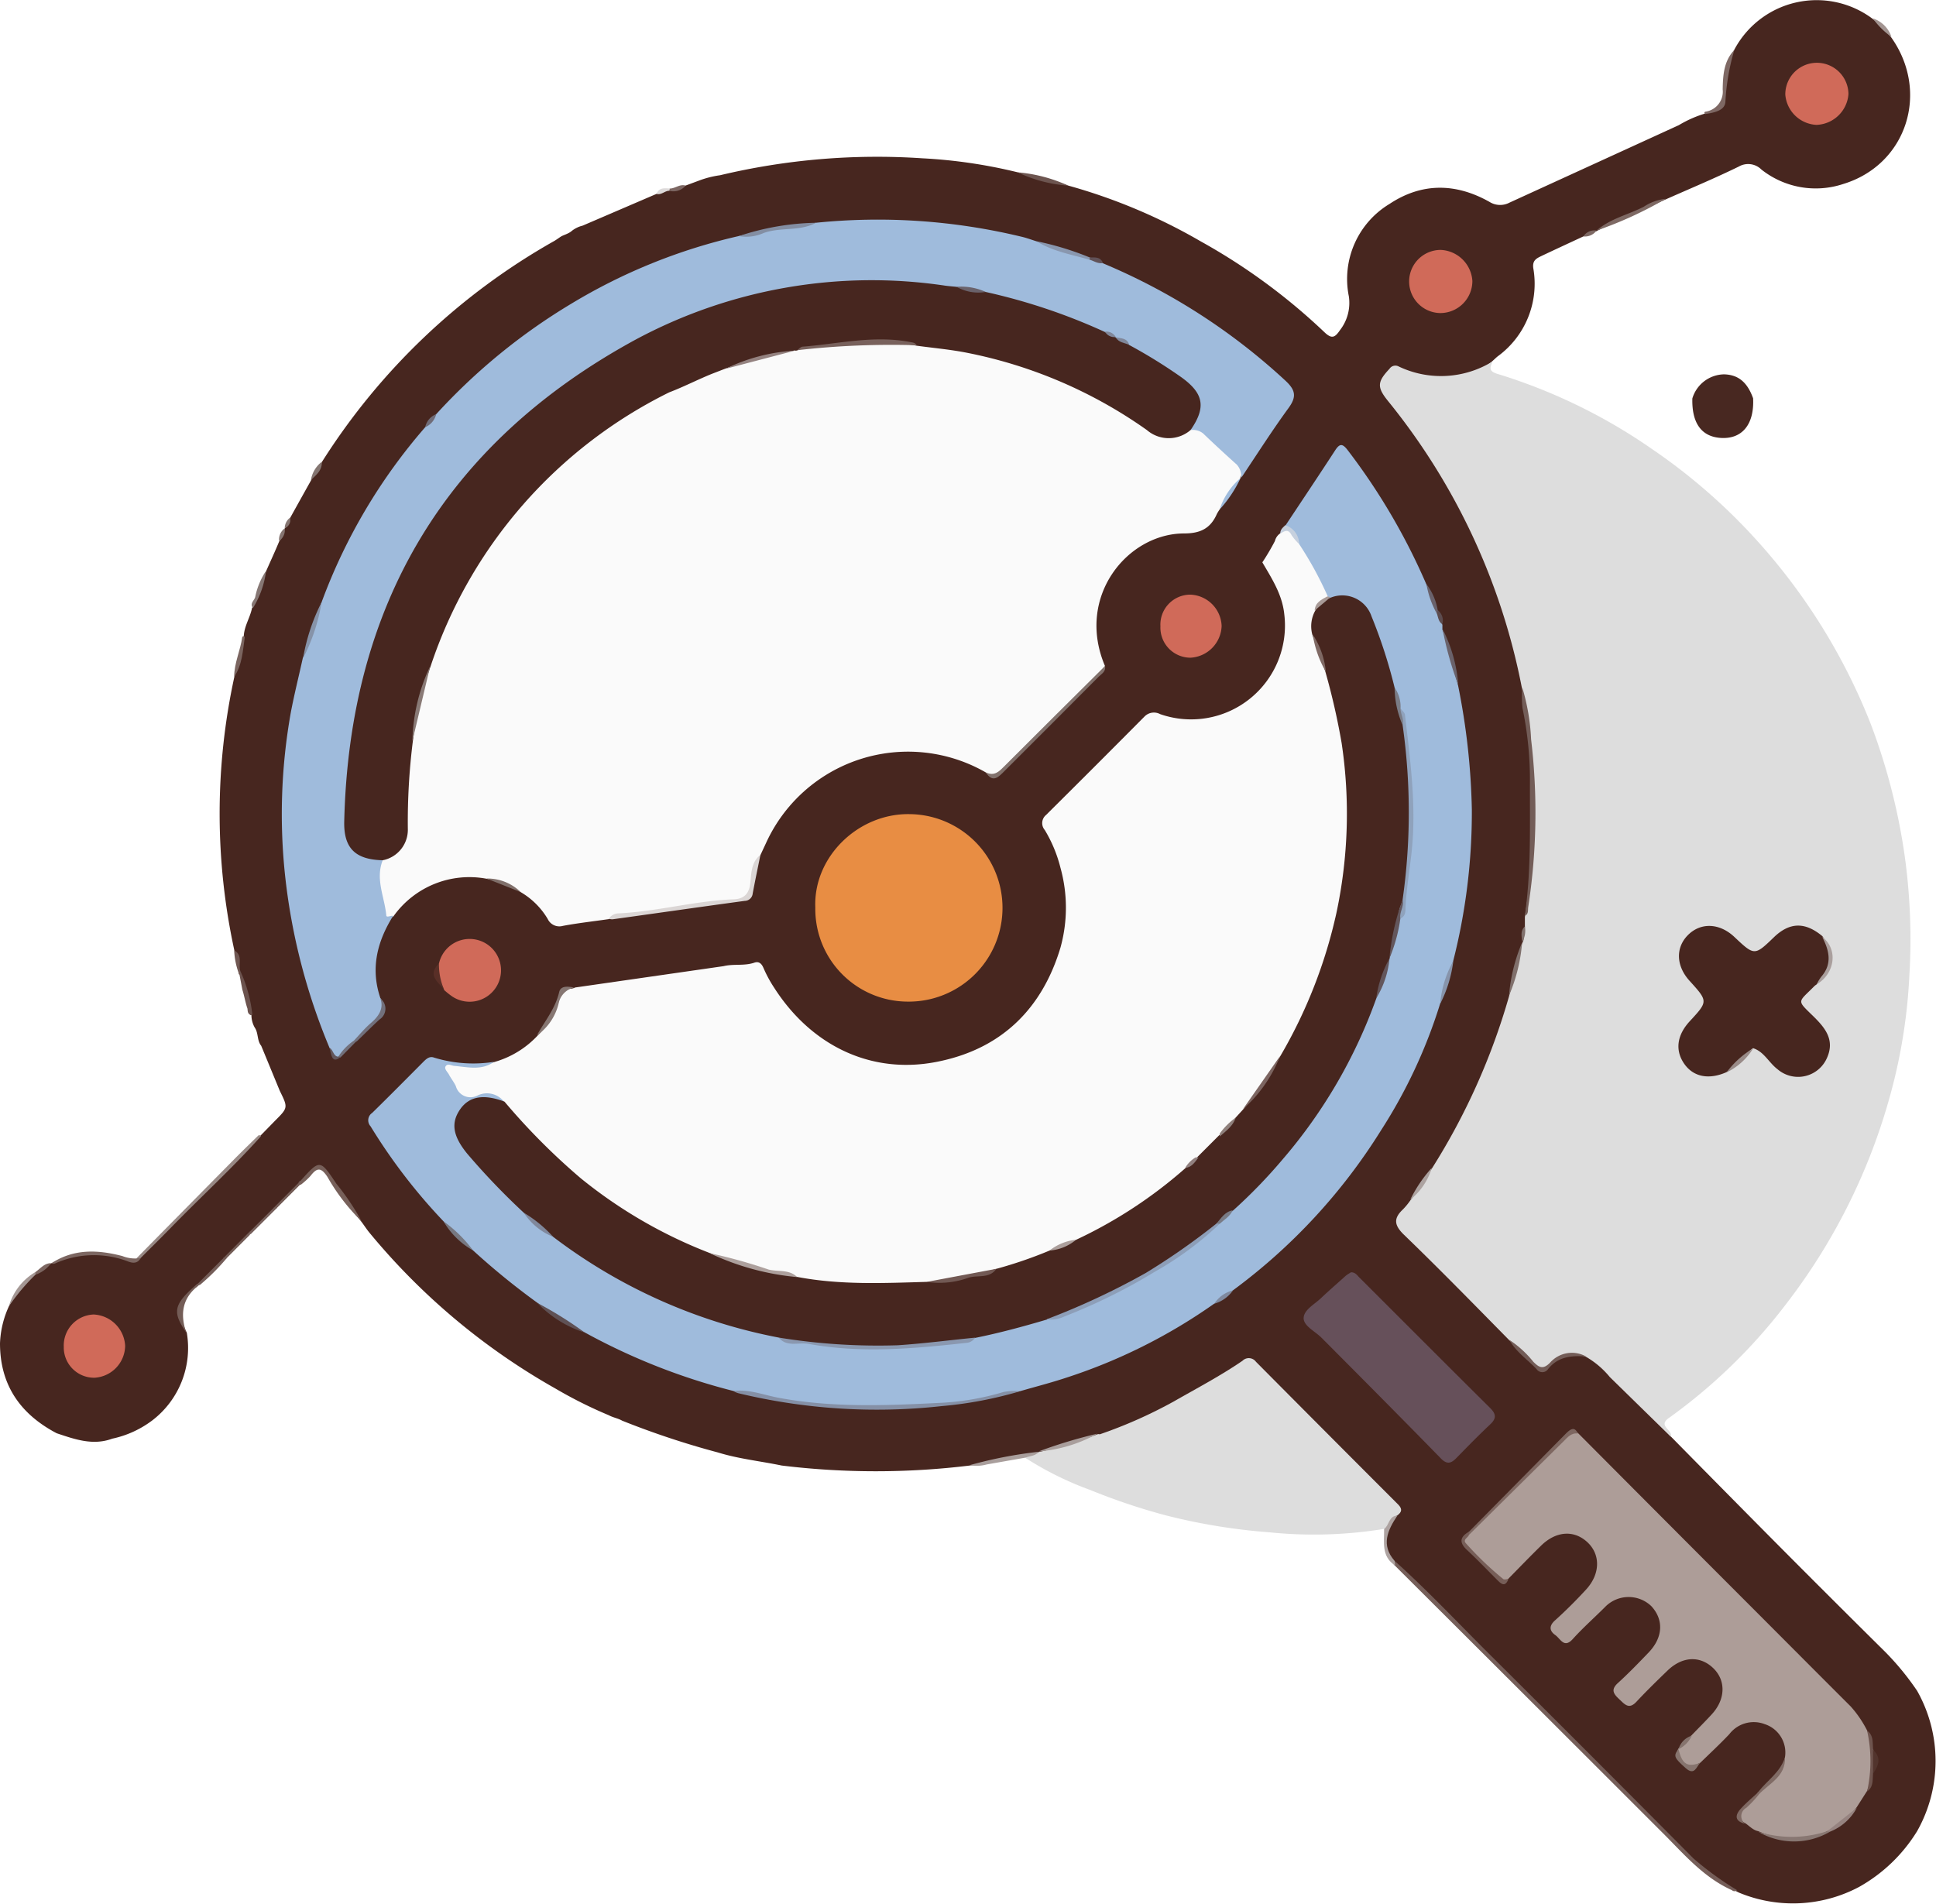 <svg xmlns="http://www.w3.org/2000/svg" viewBox="0 0 218.27 214.66"><defs><style>.cls-1{fill:#47261f;}.cls-2{fill:#ddd;}.cls-3{fill:#482821;}.cls-4{fill:#755e59;}.cls-5{fill:#988985;}.cls-6{fill:#77605a;}.cls-7{fill:#7c6661;}.cls-8{fill:#7e6864;}.cls-9{fill:#7e6964;}.cls-10{fill:#a99e9c;}.cls-11{fill:#745d57;}.cls-12{fill:#ada2a0;}.cls-13{fill:#6d5550;}.cls-14{fill:#6c534e;}.cls-15{fill:#a49794;}.cls-16{fill:#7b6560;}.cls-17{fill:#867774;}.cls-18{fill:#745d58;}.cls-19{fill:#745c56;}.cls-20{fill:#77605b;}.cls-21{fill:#735c56;}.cls-22{fill:#a29491;}.cls-23{fill:#705752;}.cls-24{fill:#847571;}.cls-25{fill:#7c6662;}.cls-26{fill:#dddada;}.cls-27{fill:#857571;}.cls-28{fill:#fafafa;}.cls-29{fill:#9fbbdc;}.cls-30{fill:#ad9d98;}.cls-31{fill:#e88d43;}.cls-32{fill:#66505a;}.cls-33{fill:#d06a59;}.cls-34{fill:#8590a6;}.cls-35{fill:#735d58;}.cls-36{fill:#dbd6d5;}.cls-37{fill:#81716c;}.cls-38{fill:#7e6761;}.cls-39{fill:#735c57;}.cls-40{fill:#838ea3;}.cls-41{fill:#775e58;}.cls-42{fill:#887772;}.cls-43{fill:#867672;}.cls-44{fill:#8693a9;}.cls-45{fill:#5f5155;}.cls-46{fill:#8997af;}.cls-47{fill:#72707c;}.cls-48{fill:#80706c;}.cls-49{fill:#6e544e;}.cls-50{fill:#6a626b;}.cls-51{fill:#806b65;}.cls-52{fill:#8794ab;}.cls-53{fill:#86746e;}.cls-54{fill:#806a64;}.cls-55{fill:#777881;}.cls-56{fill:#968380;}.cls-57{fill:#aca2a0;}.cls-58{fill:#806f6a;}.cls-59{fill:#c6d0de;}.cls-60{fill:#592f27;}.cls-61{fill:#52342d;}.cls-62{fill:#6a626c;}.cls-63{fill:#72707b;}.cls-64{fill:#80899e;}.cls-65{fill:#63565c;}.cls-66{fill:#706c78;}.cls-67{fill:#615258;}.cls-68{fill:#5d4c4f;}.cls-69{fill:#aa9f9d;}.cls-70{fill:#998b88;}.cls-71{fill:#78615c;}.cls-72{fill:#897a76;}.cls-73{fill:#948280;}.cls-74{fill:#ada09d;}.cls-75{fill:#725954;}.cls-76{fill:#7c6561;}.cls-77{fill:#7f6964;}.cls-78{fill:#ac9f9c;}.cls-79{fill:#8e7f7b;}.cls-80{fill:#a89a97;}.cls-81{fill:#91807f;}.cls-82{fill:#8fa2bc;}.cls-83{fill:#8d9eb8;}.cls-84{fill:#8a98b0;}.cls-85{fill:#80889c;}.cls-86{fill:#7a7c86;}.cls-87{fill:#797b85;}.cls-88{fill:#80879a;}</style></defs><g id="Layer_2" data-name="Layer 2"><g id="Layer_1-2" data-name="Layer 1"><g id="GeNZBd.tif"><path class="cls-1" d="M178.51,26.66c-1.57.73-3.13,1.45-4.69,2.19-.58.28-1.08.5-.95,1.4a10.13,10.13,0,0,1-4,9.92c-.19.15-.37.33-.55.49-2.87,2.64-6.2,2.24-9.55,1.39-.93-.23-1.7-.53-2.29.55a1.5,1.5,0,0,0,0,1.79c.54.72,1.08,1.44,1.63,2.14a74,74,0,0,1,13.81,30.31,4.54,4.54,0,0,1,.11,1c-.17,1.82.52,3.53.63,5.32a95.45,95.45,0,0,1-.31,19.49c0,.1,0,.2,0,.3a4.89,4.89,0,0,1-.11,1.26,10.33,10.33,0,0,0-.33,1.83,2.49,2.49,0,0,1-.14.44,34.62,34.62,0,0,0-1.26,5.69,67.61,67.61,0,0,1-6.13,15.19,31.27,31.27,0,0,1-2.62,4.34,30.62,30.62,0,0,0-2.48,3.63c-1.69,2.59-1.67,2.58.51,4.8,3.55,3.62,7.27,7.06,10.67,10.82a9.21,9.21,0,0,0,1.3,1.42c.6.58,1.07,1.41,1.85,1.67s1.37-.77,2.1-1.12a5.5,5.5,0,0,1,3-.31,2.86,2.86,0,0,1,1.42.76c2.77,2.81,5.78,5.39,8.19,8.55q5.55,5.64,11.12,11.26,6.52,6.57,13.11,13.09a30.76,30.76,0,0,1,3.59,4.38,16.09,16.09,0,0,1,0,15.83,18,18,0,0,1-6.55,6.29,15.88,15.88,0,0,1-13.53.64c-3.13-1.54-5.54-4-8-6.4q-14.76-14.82-29.57-29.59A8.18,8.18,0,0,0,157,176.1a4.13,4.13,0,0,1,.19-5.2c.46-.57.2-1-.23-1.42q-7.63-7.6-15.23-15.23c-.74-.75-1.35-.6-2.09-.08a72.41,72.41,0,0,1-7.23,4.21c-2.76,1.16-5.49,2.39-8.28,3.47a3.09,3.09,0,0,1-.43.14c-2.14.63-4.25,1.36-6.39,2a2.42,2.42,0,0,1-.46.13c-2.56,0-5,.85-7.51,1.13a87.51,87.51,0,0,1-21.21,0c-2.4-.5-4.86-.75-7.21-1.48a94.53,94.53,0,0,1-10.78-3.58c-.47-.27-1-.34-1.5-.61h0a49.92,49.92,0,0,1-6-3,74.78,74.78,0,0,1-21-17.6c-.31-.38-.58-.8-.87-1.19-1.39-1.68-2.58-3.51-3.82-5.29-.74-1.08-1.25-1.09-2-.15-.28.35-.63.64-.94,1-1,1-2,2-3,3L28.27,139l-3,3c-1,1-2,2-3,3a.38.38,0,0,1-.11.11c-2.07,1.35-2.11,3.14-1.1,5.16a10.28,10.28,0,0,1-3.89,9.89,11.44,11.44,0,0,1-4.51,2.06c-2.19.81-4.23.07-6.27-.61C2.28,159.45,0,156.16,0,151.47a10.94,10.94,0,0,1,1-4.17,11.77,11.77,0,0,1,2.89-3.68c.61-.41,1.28-.71,1.86-1.15h0a10.71,10.71,0,0,1,8.27-.55c.5.17,1.05.39,1.55,0,4.51-4.68,9.17-9.21,13.75-13.82L31,126.38c1.48-1.48,1.48-1.48.54-3.39l-2.09-5.07c-.49-.6-.3-1.45-.74-2.07a2.87,2.87,0,0,1-.36-1.52c-.71-1.52-.62-3.28-1.41-4.78a5.34,5.34,0,0,0-.52-2.39,72.56,72.56,0,0,1,0-30.84,30.83,30.83,0,0,0,1.06-4.44c0-1.2.7-2.18.93-3.3.61-1.38,1.1-2.81,1.61-4.22.49-1.11,1-2.21,1.46-3.32.35-.43.36-1,.64-1.47h0c.33-.33.38-.8.6-1.19q1.17-2.11,2.35-4.22c.35-.73.91-1.33,1.23-2.08A73.93,73.93,0,0,1,62.51,27.16c.25-.15.49-.33.74-.49s.85-.31,1.2-.62h0a3.1,3.1,0,0,1,1.22-.6L74,21.87a2.38,2.38,0,0,1,1.43-.47,4.26,4.26,0,0,0,1.85-.47l1.51-.56a10.89,10.89,0,0,1,2.39-.61A76.3,76.3,0,0,1,104,17.85a57.4,57.4,0,0,1,10.74,1.58c1.87.62,3.84.88,5.71,1.5a63.66,63.66,0,0,1,14.93,6.29,68.35,68.35,0,0,1,13.92,10.22c.83.8,1.19.65,1.77-.21a5,5,0,0,0,1-3.83A9.88,9.88,0,0,1,156.65,23c3.66-2.43,7.5-2.37,11.29-.23a2.25,2.25,0,0,0,2.24.08l19.1-8.74a13,13,0,0,1,3.1-1.35c1.32-.32,2.15-.94,2-2.51a9,9,0,0,1,1.11-4.57,10.51,10.51,0,0,1,15.62-3.57,13.83,13.83,0,0,1,2.1,2.09c4.39,6.16,1.77,14.37-5.41,16.55a9.86,9.86,0,0,1-9.21-1.63,2.11,2.11,0,0,0-2.55-.34c-2.72,1.33-5.51,2.49-8.28,3.72-2.61,1.18-5.25,2.28-7.8,3.58h0A13,13,0,0,0,178.51,26.66Z"/><path class="cls-2" d="M188.37,162l-6.87-6.72a9.84,9.84,0,0,0-2.69-2.29,3.87,3.87,0,0,0-4.2,1.06c-.61.68-1.05.48-1.59-.09-.92-1-1.89-1.9-2.86-2.84-3.94-4-7.84-8-11.86-11.88-1.13-1.09-1.21-1.86-.12-2.88a7.76,7.76,0,0,0,.82-1,25.54,25.54,0,0,0,2.42-3.58,74.58,74.58,0,0,0,8.71-19.43c.51-2,.94-4,1.48-6h0c.4-.54-.08-1.24.31-1.79l0-1.15a78.13,78.13,0,0,0-.33-25.8,73.41,73.41,0,0,0-15.09-32.38c-1.28-1.58-1.23-2.17.16-3.65a.79.79,0,0,1,1.05-.25,11.07,11.07,0,0,0,10.56-.57c-.26.65-.49,1.09.56,1.4a62.48,62.48,0,0,1,17.36,8.43A65.93,65.93,0,0,1,198.13,61a67.82,67.82,0,0,1,12.79,20.65,69.62,69.62,0,0,1,3.85,15.07,68.28,68.28,0,0,1,.5,13.24,62,62,0,0,1-2.39,14.34A67.91,67.91,0,0,1,201.4,147a62,62,0,0,1-13.18,12.84C186.79,160.8,188.65,161.23,188.37,162Z"/><path class="cls-2" d="M132.38,158c2.59-1.48,5.23-2.87,7.7-4.56a1,1,0,0,1,1.52.11q8,8.06,16,16.06c.55.55.44.9-.1,1.29-.75.26-.62,1.37-1.49,1.5a49.15,49.15,0,0,1-12.88.38,68,68,0,0,1-11.69-1.91A71,71,0,0,1,122.9,168a36.65,36.65,0,0,1-7.29-3.61c.34-.59,1.06-.29,1.49-.66h0a42.9,42.9,0,0,0,6.62-2,.41.41,0,0,1,.27,0A52.26,52.26,0,0,0,132.38,158Z"/><path class="cls-3" d="M197.65,44.91c.15,3-1.29,4.68-3.77,4.46-2.09-.19-3.15-1.71-3.08-4.44a3.8,3.8,0,0,1,3.59-2.72C196,42.26,197,43.11,197.65,44.91Z"/><path class="cls-4" d="M157.23,176c3.64,3.26,7,6.84,10.44,10.27q11.67,11.61,23.26,23.29a36.15,36.15,0,0,0,4.91,3.57.42.42,0,0,1-.58,0c-3.28-1.47-5.52-4.2-8-6.65q-15-15-30-29.95C157.06,176.39,157.07,176.21,157.23,176Z"/><path class="cls-5" d="M29.42,128.12c-3.24,3.62-6.82,6.88-10.2,10.36-1.1,1.13-2.23,2.24-3.35,3.36-.14.22-.31.2-.5.06q5.53-5.61,11.06-11.21c.87-.88,1.76-1.74,2.65-2.61A.2.2,0,0,1,29.42,128.12Z"/><path class="cls-6" d="M33.87,133.16c2.19-2.44,2.21-2.46,4.05.31a27.57,27.57,0,0,1,2.85,4.24,22.39,22.39,0,0,1-3.85-5c-.72-1.1-1.18-1.07-1.91-.12a8,8,0,0,1-1.1,1A.21.21,0,0,1,33.87,133.16Z"/><path class="cls-7" d="M15.37,141.9l.5-.06c-.32.59-.79.63-1.38.42a10.77,10.77,0,0,0-8.32.22c-.12.05-.29,0-.43,0,2.54-1.69,5.27-1.58,8.06-.85A3.83,3.83,0,0,0,15.37,141.9Z"/><path class="cls-8" d="M195.53,5.64a25.27,25.27,0,0,0-1,5.76c0,1.08-1.28,1.3-2.27,1.46-.1-.07-.13-.13-.09-.19a.14.14,0,0,1,.12-.08,2.28,2.28,0,0,0,1.93-2.51C194.25,8.54,194.33,6.89,195.53,5.64Z"/><path class="cls-9" d="M180,26c1.54-1.36,3.56-1.78,5.33-2.69a5.42,5.42,0,0,1,2.47-.89A44,44,0,0,1,180,26Z"/><path class="cls-10" d="M117.1,163.7c-.37.49-1,.46-1.49.66l-4.37.77a4.29,4.29,0,0,1-1.92.08A49.27,49.27,0,0,1,117.1,163.7Z"/><path class="cls-11" d="M21,150.26c-1.6-2.35-1.44-3.14,1.14-5.41a.23.23,0,0,1,.38,0C20.57,146.26,20.27,148.11,21,150.26Z"/><path class="cls-12" d="M157.23,176l.07.52c-1.59-1-1.23-2.63-1.25-4.12.59-.4.51-1.48,1.49-1.5C156.44,172.55,155.67,174.21,157.23,176Z"/><path class="cls-13" d="M120.44,20.93a15.74,15.74,0,0,1-5.71-1.5A17.17,17.17,0,0,1,120.44,20.93Z"/><path class="cls-14" d="M27.08,109.46a16,16,0,0,1,1.37,4.94.19.19,0,0,1-.29,0c-.25-.16-.23-.42-.26-.67-.24-.69-.35-1.42-.57-2.11L27,109.91A.27.27,0,0,1,27.08,109.46Z"/><path class="cls-15" d="M4,143.73a22.92,22.92,0,0,0-3,3.57,6.56,6.56,0,0,1,3-3.87c.08.06.11.12.09.19S4,143.73,4,143.73Z"/><path class="cls-16" d="M27.6,71.83c-.23,1.54-.28,3.13-1.2,4.49,0-1.55.71-3,.91-4.48C27.4,71.7,27.49,71.7,27.6,71.83Z"/><path class="cls-17" d="M30,64.36a10.37,10.37,0,0,1-1.48,4.2c-.4-.51.14-.83.25-1.23A8.25,8.25,0,0,1,30,64.36Z"/><path class="cls-18" d="M22.55,144.88l-.38,0,3-3a.22.22,0,0,1,.38,0A24.21,24.21,0,0,1,22.55,144.88Z"/><path class="cls-19" d="M33.87,133.16l0,.38-2.66,2.67c-.14.14-.26.13-.38,0Z"/><path class="cls-20" d="M30.87,136.18l.38,0-3,3c-.16-.12-.18-.24,0-.39Z"/><path class="cls-21" d="M28.18,138.84l0,.39-2.66,2.67-.38,0Z"/><path class="cls-22" d="M213.25,4.16a8.68,8.68,0,0,1-2.1-2.09A3.31,3.31,0,0,1,213.25,4.16Z"/><path class="cls-23" d="M27.08,109.46l-.1.45a8.66,8.66,0,0,1-.58-2.75C27.4,107.7,26.86,108.69,27.08,109.46Z"/><path class="cls-24" d="M36.28,52.07c.06,1-.66,1.48-1.23,2.08A3.26,3.26,0,0,1,36.28,52.07Z"/><path class="cls-7" d="M4,143.73l0-.3c.55-.39,1-1,1.76-1A3.52,3.52,0,0,1,4,143.73Z"/><path class="cls-25" d="M77.3,20.93a1.78,1.78,0,0,1-1.84.58c-.09-.11-.06-.2.07-.25C76.14,21.25,76.65,20.72,77.3,20.93Z"/><path class="cls-26" d="M75.53,21.26a1.82,1.82,0,0,0-.07.25c-.51,0-.89.5-1.44.36C74.3,21.12,74.92,21.22,75.53,21.26Z"/><path class="cls-27" d="M32.1,59.57A1.48,1.48,0,0,1,31.46,61,1.61,1.61,0,0,1,32.1,59.57Z"/><path class="cls-9" d="M178.51,26.66A1.48,1.48,0,0,1,180,26,1.63,1.63,0,0,1,178.51,26.66Z"/><path class="cls-27" d="M32.7,58.37a1,1,0,0,1-.6,1.19A1.52,1.52,0,0,1,32.7,58.37Z"/><path class="cls-28" d="M137.51,57.44a5.19,5.19,0,0,0-.31.5c-.71,1.62-1.83,2.21-3.7,2.21-6.37,0-12.25,7.12-8.92,14.95a14.4,14.4,0,0,1-2.31,2.5c-3,3.06-6.11,6.1-9.14,9.16-.62.63-1.18,1.09-2,.33a17.59,17.59,0,0,0-24.78,8l-.63,1.35a8,8,0,0,0-.94,3.4c-.19,1.36-1,1.71-2.1,1.8a101.88,101.88,0,0,0-10.29,1.45c-1.24.24-2.57,0-3.77.55-1.72.25-3.45.44-5.16.76a1.45,1.45,0,0,1-1.71-.78,8.57,8.57,0,0,0-3-3,12,12,0,0,0-3.86-1.53,10.5,10.5,0,0,0-10.53,4.23c-.37.2-.9.61-1.07-.06-.52-2.1-1.5-4.21-.25-6.39,2-1,2.6-2.68,2.44-4.81a40.85,40.85,0,0,1,.7-8.4c.64-2.8,1.29-5.59,2-8.36A52.62,52.62,0,0,1,58,57.49,56.18,56.18,0,0,1,74.46,44.28a3.14,3.14,0,0,1,1-.34,22.57,22.57,0,0,0,4.72-2,4.29,4.29,0,0,1,1.68-.73l7.8-2a2.28,2.28,0,0,1,.51-.09A79.12,79.12,0,0,1,103,38.48a52.75,52.75,0,0,1,24.71,8.41c.5.32,1,.63,1.49,1a3.89,3.89,0,0,0,4.83.36,2.18,2.18,0,0,1,2,.54,34,34,0,0,1,3.37,3.09,1.65,1.65,0,0,1,.44,2l0,.06A32.29,32.29,0,0,0,137.51,57.44Z"/><path class="cls-28" d="M143.74,61a1.46,1.46,0,0,1,.61-.87c.45-.68.92-.88,1.49-.11.3.4.6.79.91,1.18,1.24,1.93,2.63,3.77,3.11,6.08-.41.62-1.2,1-1.3,1.82a7.33,7.33,0,0,0-.17,2.38,15.78,15.78,0,0,0,1.4,4.33,51.41,51.41,0,0,1,2.29,20.32A54.05,54.05,0,0,1,147,115.06a39.18,39.18,0,0,1-2.18,3.9c-1.43,2.07-2.86,4.13-4.33,6.17a8.08,8.08,0,0,1-.93,1.1,19.45,19.45,0,0,0-1.86,1.77c-.9.88-1.79,1.78-2.67,2.67a7.06,7.06,0,0,0-1.19,1.37,45.1,45.1,0,0,1-12.44,8.05,13,13,0,0,0-3,1.26,34.16,34.16,0,0,1-6.15,2.13c-2.62.55-5.27.9-7.88,1.45-4.74,0-9.5.63-14.19-.55-3.34-.85-6.68-1.71-10-2.72a48.48,48.48,0,0,1-15-8.6,68.23,68.23,0,0,1-8.59-8.66,2.42,2.42,0,0,0-2.49-.52,2.28,2.28,0,0,1-3-1.35c-.09-.17-.22-.33-.31-.51-.31-.59-1.08-1.17-.67-1.84s1.26-.22,1.9-.1a8.21,8.21,0,0,0,3.78-.35,10.65,10.65,0,0,0,4.85-3,9,9,0,0,0,2.5-4.38c.23-1.12,1.13-.68,1.68-1l16.75-2.41c1.15-.28,2.35,0,3.49-.4.52-.17.81.15,1,.59a14.25,14.25,0,0,0,1.19,2.21c4.29,6.72,11.27,10,18.88,8.28,6.93-1.52,11.39-6,13.42-12.77a16.82,16.82,0,0,0,0-9,15.48,15.48,0,0,0-1.77-4.26,1.19,1.19,0,0,1,.15-1.7q5.56-5.52,11.09-11.09a1.48,1.48,0,0,1,1.76-.28,10.58,10.58,0,0,0,14-11.29c-.23-2.19-1.4-4-2.47-5.82A26.25,26.25,0,0,0,143.74,61Z"/><path class="cls-29" d="M55.7,119.73c-1.4,1-2.93.6-4.43.46-.33,0-.74-.31-1,0s.2.68.36,1,.55.83.76,1.27a1.71,1.71,0,0,0,2.46,1.06,2.43,2.43,0,0,1,3,.74c-.49.35-1,0-1.43-.06a3.13,3.13,0,0,0-3.29,1.27,2.79,2.79,0,0,0,.08,3.36A43.93,43.93,0,0,0,57.85,135a11.42,11.42,0,0,1,1.45,1.5,8.45,8.45,0,0,0,3.31,2.76,84.41,84.41,0,0,0,10.74,6.42,63.18,63.18,0,0,0,12.09,4.2,12.84,12.84,0,0,1,2.71.82,40.05,40.05,0,0,0,6.14.9c2.88.12,5.77.08,8.65,0a35.4,35.4,0,0,0,6.71-1c2.69-.85,5.45-1.41,8.15-2.22,2.53-.06,4.63-1.41,6.81-2.4A62.39,62.39,0,0,0,136,139a12.72,12.72,0,0,0,1.2-1.12,13.37,13.37,0,0,0,1.6-1.68,60.21,60.21,0,0,0,15.28-21.8c.26-.65.6-1.26.85-1.91a17.57,17.57,0,0,0,1.42-4.29,3,3,0,0,1,.12-.43c.49-1.48.7-3,1.25-4.5a23.33,23.33,0,0,0,.85-4.5,61.65,61.65,0,0,0,0-14.11,25,25,0,0,0-.86-4.5,21.79,21.79,0,0,0-.72-2.51c-.89-2.33-1.39-4.78-2.33-7.09-1.06-2.59-1.82-3.1-4.62-3a.45.45,0,0,1-.33-.28,40.56,40.56,0,0,0-3.22-5.9,5.25,5.25,0,0,0-1.56-2.13c1.86-2.81,3.74-5.61,5.58-8.44.53-.83.85-.83,1.47,0a71.37,71.37,0,0,1,8.85,15.12c.46,1,.8,2.12,1.25,3.17.35.38.33.91.54,1.35l0,.55c.78,2,1.19,4.2,1.77,6.3a78,78,0,0,1,1.55,14,68,68,0,0,1-2.11,17.09c-.57,1.59-1,3.22-1.48,4.83a58.06,58.06,0,0,1-6.66,14.25A65.2,65.2,0,0,1,139,145.5c-.73.46-1.37,1.05-2.11,1.5a62.07,62.07,0,0,1-16.72,8.36c-1.69.56-3.42,1-5.14,1.5-3,.61-6,1.24-9,1.55a82.06,82.06,0,0,1-10.87.19,91.43,91.43,0,0,1-12.45-1.75,71,71,0,0,1-16.75-6.59,35.86,35.86,0,0,1-5.36-3.35A82,82,0,0,1,53.34,141,30.24,30.24,0,0,1,50,137.71,63.65,63.65,0,0,1,41.78,127a1,1,0,0,1,.18-1.51c1.95-1.91,3.87-3.85,5.8-5.79.33-.33.69-.63,1.17-.45A15.06,15.06,0,0,0,55.7,119.73Z"/><path class="cls-29" d="M43.15,97c-.85,2.12.2,4.13.4,6.19,0,.35.52,0,.77.09-1.8,2.88-2.57,5.92-1.44,9.25a1.65,1.65,0,0,1-.44,2.41c-.87.73-1.62,1.59-2.43,2.39-.63.64-1.25,1.3-1.94,1.89-.69,0-.62-.64-.89-1a69.53,69.53,0,0,1-5-19.14,65.2,65.2,0,0,1,.61-18.76c.38-2,.9-4.08,1.35-6.12C35,72.16,35.49,70,36.26,67.9A63.36,63.36,0,0,1,47.94,48.17c.39-.51.86-1,1.24-1.47A67.83,67.83,0,0,1,64.47,34.21a63.85,63.85,0,0,1,18.81-7.59c2.87-.65,5.78-1,8.69-1.5a69.1,69.1,0,0,1,23.15,1.56c.58.13,1.14.34,1.71.52,2,.79,4,1.27,6,2,.5.16,1.08.08,1.5.48a69.92,69.92,0,0,1,20.6,13.25c1.15,1.07,1.26,1.81.35,3.07-1.87,2.56-3.57,5.24-5.34,7.88a2,2,0,0,0-.5-1.49c-1.28-1.15-2.55-2.32-3.79-3.51a1.82,1.82,0,0,0-1.37-.39c-.28-.44.1-.73.25-1.07a3.05,3.05,0,0,0-1.13-4.27c-2-1.44-4.09-2.63-6.11-4a3.19,3.19,0,0,0-1.31-.83,2,2,0,0,1-.36-.18,4.34,4.34,0,0,0-1.36-.44A80.75,80.75,0,0,0,111,33.24a8.35,8.35,0,0,0-3.17-.49,70.18,70.18,0,0,0-8.94-.63A58.06,58.06,0,0,0,60.1,46.56,58.66,58.66,0,0,0,39.79,84c-.34,2.41-.4,4.86-.67,7.29a6.92,6.92,0,0,0,.24,2.67,3.19,3.19,0,0,0,2.87,2.64A1.17,1.17,0,0,1,43.15,97Z"/><path class="cls-30" d="M201.24,198.15a3.36,3.36,0,0,0-2.28-3.74,3.47,3.47,0,0,0-4,1.14c-1.05,1.11-2.17,2.15-3.27,3.22-.5.12-.84,1-1.47.41s-1.54-.87-1-2h0a13.46,13.46,0,0,1,1.5-1.52c.76-.79,1.54-1.56,2.28-2.37,1.55-1.69,1.6-3.81.15-5.2s-3.44-1.38-5.17.3c-1.18,1.14-2.36,2.29-3.48,3.49-.85.92-1.33.29-1.94-.28s-1-1.05-.17-1.81c1.21-1.1,2.36-2.29,3.5-3.48,1.62-1.7,1.69-3.69.28-5.21a3.7,3.7,0,0,0-5.11,0c-1.23,1.24-2.55,2.4-3.72,3.69-1,1.13-1.39,0-2-.43s-.77-1,0-1.67c1.22-1.1,2.39-2.27,3.5-3.48,1.6-1.76,1.61-3.95.11-5.33s-3.51-1.25-5.19.39c-1.25,1.22-2.46,2.48-3.68,3.72-.51.49-.89.15-1.26-.21-1.12-1.1-2.2-2.25-3.35-3.33-.63-.59-.58-1.06.05-1.56,3.59-3.58,7.17-7.18,10.77-10.75.42-.42.79-1.14,1.6-.57q9.15,9.2,18.32,18.38c4.15,4.15,8.28,8.31,12.44,12.46a12.57,12.57,0,0,1,1.84,2.69,8.83,8.83,0,0,1,0,6.86l-1.16,1.82a10.49,10.49,0,0,1-3.6,2.84,9.75,9.75,0,0,1-7.5-.14c-.61-.12-1-.6-1.48-.91-.93-.55-.9-1.14-.13-1.83.55-.48,1-1,1.56-1.54.73-.71,1.43-1.46,2.17-2.17A3.63,3.63,0,0,0,201.24,198.15Z"/><path class="cls-31" d="M91.92,102.33c-.23-5.75,4.89-10.65,10.66-10.53a10.57,10.57,0,0,1-.25,21.14A10.45,10.45,0,0,1,91.92,102.33Z"/><path class="cls-32" d="M152.32,143.46c.49,0,.69.34.93.58,4.91,4.9,9.8,9.81,14.72,14.69.67.66.8,1.16.06,1.86-1.31,1.23-2.56,2.51-3.82,3.8-.62.64-1.09.78-1.82,0-4.44-4.55-8.93-9.06-13.41-13.56-.74-.74-2.08-1.35-2-2.27s1.28-1.52,2-2.23c.91-.86,1.85-1.67,2.77-2.5A6.16,6.16,0,0,1,152.32,143.46Z"/><path class="cls-33" d="M204.79,14.08a3.71,3.71,0,0,1-3.51-3.41,3.56,3.56,0,0,1,7.12-.06A3.75,3.75,0,0,1,204.79,14.08Z"/><path class="cls-33" d="M166,31.68a3.62,3.62,0,0,1-3.57,3.62,3.56,3.56,0,0,1,0-7.12A3.74,3.74,0,0,1,166,31.68Z"/><path class="cls-33" d="M130.83,70.62a3.38,3.38,0,0,1,3.37-3.57,3.67,3.67,0,0,1,3.53,3.53,3.71,3.71,0,0,1-3.5,3.58A3.39,3.39,0,0,1,130.83,70.62Z"/><path class="cls-33" d="M10.65,155.35a3.42,3.42,0,0,1-3.46-3.5,3.5,3.5,0,0,1,3.36-3.63,3.73,3.73,0,0,1,3.56,3.54A3.66,3.66,0,0,1,10.65,155.35Z"/><path class="cls-33" d="M49.49,108.65A3.54,3.54,0,1,1,51,112.37a9.14,9.14,0,0,1-.93-.74C49.71,110.68,48.71,109.85,49.49,108.65Z"/><path class="cls-34" d="M82.68,156.85c1.73-.23,3.34.42,5,.74,6,1.14,12.1.91,18.14.6a29.83,29.83,0,0,0,7.31-1.23,7.18,7.18,0,0,1,1.92-.1,44.73,44.73,0,0,1-8.89,1.69,66.59,66.59,0,0,1-22.94-1.46A2.48,2.48,0,0,1,82.68,156.85Z"/><path class="cls-35" d="M171.62,77.51a23.8,23.8,0,0,1,1,5.85,70,70,0,0,1-.32,18.9c-.06.37.06.82-.39,1,.73-5,.56-10.1.58-15.16a39.52,39.52,0,0,0-.84-8.26A12.56,12.56,0,0,1,171.62,77.51Z"/><path class="cls-36" d="M68.63,103.6a1.35,1.35,0,0,1,1.13-.61c4.3-.21,8.47-1.38,12.77-1.58,1.08,0,1.89-.37,2.06-1.81.12-1.07.08-2.39,1.14-3.2-.29,1.45-.6,2.9-.87,4.36a.91.91,0,0,1-.89.82c-5,.68-9.94,1.39-14.91,2.08A1.59,1.59,0,0,1,68.63,103.6Z"/><path class="cls-37" d="M111.14,87.09c1,.48,1.53-.13,2.14-.74q5.64-5.64,11.3-11.25c.13.61-.37.87-.71,1.2q-5.3,5.33-10.62,10.64C112.6,87.59,111.94,88.35,111.14,87.09Z"/><path class="cls-38" d="M177.9,161.64c-.77-.1-1.17.44-1.63.89l-10.63,10.52c-.1-.07-.13-.15-.11-.22s.06-.12.09-.12l11-11.14C177.09,161.12,177.52,160.83,177.9,161.64Z"/><path class="cls-39" d="M170.16,151.08a11.6,11.6,0,0,1,2.71,2.47c.66.66,1.1.9,1.89.1a3.28,3.28,0,0,1,4.05-.7c-1.63-.11-3.15,0-4.28,1.43a.78.78,0,0,1-1.29,0C172.22,153.3,170.92,152.44,170.16,151.08Z"/><path class="cls-40" d="M92,25.12c-1.84,1-4,.46-5.92,1.16a4.74,4.74,0,0,1-2.77.34A28.84,28.84,0,0,1,92,25.12Z"/><path class="cls-41" d="M165.62,172.71l0,.34c-.08.34-.77.54-.32,1a36.83,36.83,0,0,0,4.18,4c.13.09.39,0,.59,0-.4,1-.86.51-1.32.05-1.11-1.11-2.2-2.26-3.36-3.33C164.5,173.94,164.58,173.3,165.62,172.71Z"/><path class="cls-42" d="M198.24,206.55a12.8,12.8,0,0,0,7.77-.07.2.2,0,0,1,.32.05A8,8,0,0,1,198.24,206.55Z"/><path class="cls-43" d="M64.73,111.35A2.29,2.29,0,0,0,63,113.07a6.14,6.14,0,0,1-2.47,3.68c.88-1.61,2.08-3,2.52-4.92C63.25,111.1,64.09,111.24,64.73,111.35Z"/><path class="cls-44" d="M36.26,67.9a21.27,21.27,0,0,1-2.09,6.32A22.16,22.16,0,0,1,36.26,67.9Z"/><path class="cls-10" d="M123.72,161.66a16.14,16.14,0,0,1-6.62,2A54.44,54.44,0,0,1,123.72,161.66Z"/><path class="cls-45" d="M60.57,146.91a42.94,42.94,0,0,1,5.36,3.35A12.76,12.76,0,0,1,60.57,146.91Z"/><path class="cls-46" d="M122.86,29.29c-2-.58-4.18-.94-6-2.09a33.59,33.59,0,0,1,6,1.83c.09,0,.13.1.11.16S122.88,29.29,122.86,29.29Z"/><path class="cls-47" d="M39.9,117.34c.64-.69,1.24-1.41,1.93-2s1.52-1.53,1.05-2.76a1.45,1.45,0,0,1-.1,2.38c-.86.79-1.69,1.63-2.53,2.44A.23.23,0,0,1,39.9,117.34Z"/><path class="cls-48" d="M171.61,106.26a19.14,19.14,0,0,1-1.48,6A19.42,19.42,0,0,1,171.61,106.26Z"/><path class="cls-49" d="M210.5,202a15.72,15.72,0,0,0,0-6.86c.75.53.6,1.34.68,2.08a3.65,3.65,0,0,1,0,2.7C211.1,200.69,211.24,201.51,210.5,202Z"/><path class="cls-50" d="M164.41,77.23a37.06,37.06,0,0,1-1.77-6.3A16.55,16.55,0,0,1,164.41,77.23Z"/><path class="cls-51" d="M201.24,198.15c.11,2.18-1.81,2.95-3,4.24-.09-.07-.13-.14-.1-.22s.06-.12.09-.12C199.25,200.75,200.73,199.82,201.24,198.15Z"/><path class="cls-52" d="M162.37,113.19a11.93,11.93,0,0,1,1.48-4.83A14.41,14.41,0,0,1,162.37,113.19Z"/><path class="cls-53" d="M189.24,197.22c.4,1.72,1,2.08,2.45,1.55-.45.46-.64,1.49-1.64.6C188.76,198.22,188.62,198,189.24,197.22Z"/><path class="cls-54" d="M198.26,202.05c0,.12,0,.23,0,.34a12.73,12.73,0,0,1-1.38,1.46,1.06,1.06,0,0,0-.13,1.79c-1.14-.27-1.19-.92-.5-1.68S197.59,202.69,198.26,202.05Z"/><path class="cls-55" d="M50,137.71A15.19,15.19,0,0,1,53.34,141,8.93,8.93,0,0,1,50,137.71Z"/><path class="cls-56" d="M206.33,206.53l-.32-.05,3.33-2.63A5.84,5.84,0,0,1,206.33,206.53Z"/><path class="cls-57" d="M161.42,131.69a7.14,7.14,0,0,1-2.42,3.58A15.24,15.24,0,0,1,161.42,131.69Z"/><path class="cls-29" d="M137.51,57.44a7.71,7.71,0,0,1,2.35-3.53A13.94,13.94,0,0,1,137.51,57.44Z"/><path class="cls-58" d="M54.85,99.06a5.38,5.38,0,0,1,3.86,1.53Z"/><path class="cls-59" d="M144.91,59.22a2.25,2.25,0,0,1,1.56,2.13,6.22,6.22,0,0,1-.85-1c-.37-.75-.8-.48-1.27-.18C144.32,59.71,144.65,59.48,144.91,59.22Z"/><path class="cls-60" d="M49.49,108.65a7.1,7.1,0,0,0,.61,3C49.46,110.73,48.1,110,49.49,108.65Z"/><path class="cls-61" d="M211.17,200c0-.9,0-1.8,0-2.7C212.12,198.15,211.83,199.05,211.17,200Z"/><path class="cls-62" d="M162,69.2a10.41,10.41,0,0,1-1.18-3.34,6.67,6.67,0,0,1,1.27,2.94A.25.25,0,0,1,162,69.2Z"/><path class="cls-63" d="M39.9,117.34l.35,0-1.8,1.83a.2.2,0,0,1-.32,0A6.11,6.11,0,0,1,39.9,117.34Z"/><path class="cls-64" d="M136.9,147a3.51,3.51,0,0,1,2.11-1.5A3.82,3.82,0,0,1,136.9,147Z"/><path class="cls-53" d="M190.74,195.71a3.12,3.12,0,0,1-1.5,1.52A2.24,2.24,0,0,1,190.74,195.71Z"/><path class="cls-65" d="M38.13,119.15l.32,0c-.77.62-1.06.4-1.27-1C37.6,118.44,37.58,119.09,38.13,119.15Z"/><path class="cls-66" d="M49.18,46.7a2.14,2.14,0,0,1-1.24,1.47A2,2,0,0,1,49.18,46.7Z"/><path class="cls-67" d="M122.86,29.29a1.09,1.09,0,0,1,0-.26c.6,0,1.21-.09,1.49.63C123.76,29.76,123.33,29.42,122.86,29.29Z"/><path class="cls-68" d="M162,69.2l.09-.4a1.46,1.46,0,0,1,.52,1.58C162.17,70.1,162.15,69.61,162,69.2Z"/><path class="cls-48" d="M171.92,104.46a2.65,2.65,0,0,1-.31,1.79C171.59,105.64,171.35,105,171.92,104.46Z"/><path class="cls-1" d="M204.81,111a2.15,2.15,0,0,0-.24.18c-1.9,1.93-2.06,1.52-.06,3.48,1.28,1.27,2.36,2.61,1.48,4.6a3.55,3.55,0,0,1-5.58,1.31c-1-.76-1.53-2-2.77-2.38-1.09.8-1.86,1.94-3,2.71-2,.88-3.76.53-4.79-1s-.75-3.22.65-4.74c2.08-2.25,2.08-2.25,0-4.55-1.54-1.68-1.62-3.76-.18-5.19s3.55-1.34,5.21.22c2.28,2.15,2.28,2.15,4.51,0,1.76-1.67,3.49-1.69,5.42-.08C206.93,107.65,206.8,108.78,204.81,111Z"/><path class="cls-69" d="M204.81,111a5.31,5.31,0,0,1,.52-.86c1.29-1.48.88-3,.11-4.5C207.24,107,206.92,109.75,204.81,111Z"/><path class="cls-70" d="M194.66,120.92a10.29,10.29,0,0,1,3-2.71A7.15,7.15,0,0,1,194.66,120.92Z"/><path class="cls-1" d="M43.15,97c-3.06-.07-4.41-1.33-4.34-4.37C39.38,68.28,50.17,50,71.63,38.31a56.24,56.24,0,0,1,35-6.09c.39.05.79.08,1.19.12a33,33,0,0,0,3.3.58,67,67,0,0,1,13.44,4.51,9.72,9.72,0,0,0,1.21.6h0c.43.43,1.16.31,1.52.86a58.17,58.17,0,0,1,5.83,3.6c2.59,1.84,2.9,3.41,1.11,6a3.77,3.77,0,0,1-4.93,0,52.68,52.68,0,0,0-20.22-8.7c-1.9-.38-3.84-.55-5.75-.81a25.87,25.87,0,0,0-8.95,0c-1.5.27-3.07-.05-4.53.54a.47.47,0,0,1-.26,0,47.85,47.85,0,0,0-7.82,2.05l-1.5.58c-1.63.66-3.19,1.47-4.82,2.09A53.1,53.1,0,0,0,48.55,75.12a43.65,43.65,0,0,0-2,8.42,72.91,72.91,0,0,0-.57,9.91A3.5,3.5,0,0,1,43.15,97Z"/><path class="cls-71" d="M89.87,39.49c.2-.14.4-.38.61-.4,4-.31,8-1.31,12.1-.53.29.06.59.06.77.37A93.37,93.37,0,0,0,89.87,39.49Z"/><path class="cls-72" d="M46.5,83.54a20.51,20.51,0,0,1,2-8.42Z"/><path class="cls-73" d="M81.79,41.59a20.25,20.25,0,0,1,7.82-2.05Z"/><path class="cls-1" d="M87.79,150.82a60.91,60.91,0,0,1-25.43-11.36,28.46,28.46,0,0,1-3.3-2.71,78.92,78.92,0,0,1-6.39-6.67c-1.63-2-1.85-3.47-.79-5s2.77-1.71,5-.86a74,74,0,0,0,8.61,8.65A53.65,53.65,0,0,0,80,141.28a62.38,62.38,0,0,0,9.87,2.7c4.85.93,9.74.7,14.63.56a37.18,37.18,0,0,0,7.83-1.47,49,49,0,0,0,6-2.06,24.85,24.85,0,0,0,3-1.22,51.73,51.73,0,0,0,12.3-8.06,14.79,14.79,0,0,0,1.42-1.32l2.37-2.37a16.22,16.22,0,0,0,1.87-2l.85-.93a34.84,34.84,0,0,0,4.19-6,55.59,55.59,0,0,0,6.34-16.16,53.67,53.67,0,0,0,.59-19.16,77.81,77.81,0,0,0-1.82-8c-.44-1.42-1-2.82-1.48-4.21a3.63,3.63,0,0,1,.31-2.7,3.54,3.54,0,0,1,1.78-1.5,3.48,3.48,0,0,1,4.58,2.12,57.09,57.09,0,0,1,2.61,8.07c.37,1.47.71,3,1.05,4.43a50.09,50.09,0,0,1,.76,9.78,43.62,43.62,0,0,1-.76,9.47c-.46,2.3-1.14,4.55-1.63,6.85h0c-.5,1.5-.93,3-1.5,4.5a57.53,57.53,0,0,1-10.58,18.16,58.69,58.69,0,0,1-5.6,5.77,11.66,11.66,0,0,0-1.83,1.68,56.7,56.7,0,0,1-8.76,6.06,66.45,66.45,0,0,1-8.54,4c-.59.25-1.23.3-1.83.52-2.67.79-5.36,1.52-8.09,2.07a28.28,28.28,0,0,1-6.89,1c-3.87.16-7.76.41-11.61-.4C90.23,151.14,88.94,151.44,87.79,150.82Z"/><path class="cls-74" d="M89.87,144a29.23,29.23,0,0,1-9.87-2.7,59,59,0,0,1,6.65,1.85C87.72,143.42,89,143.11,89.87,144Z"/><path class="cls-75" d="M112.33,143.07c-.77,1.13-2.1.68-3.13,1a9.56,9.56,0,0,1-4.7.47Z"/><path class="cls-76" d="M144.32,119.07a15.43,15.43,0,0,1-4.19,6C141.52,123.08,142.92,121.08,144.32,119.07Z"/><path class="cls-77" d="M148,71.54a9.22,9.22,0,0,1,1.48,4.21A12.1,12.1,0,0,1,148,71.54Z"/><path class="cls-78" d="M121.32,139.79a5.23,5.23,0,0,1-3,1.22A5.82,5.82,0,0,1,121.32,139.79Z"/><path class="cls-79" d="M137.52,128.15l0-.34a8,8,0,0,1,1.8-1.79C139,127,138.21,127.53,137.52,128.15Z"/><path class="cls-80" d="M150,67.34l-1.78,1.5c.05-.91.76-1.23,1.43-1.59Z"/><path class="cls-81" d="M134.79,130.51l.34,0c-.41.51-.75,1.11-1.51,1.18A3.26,3.26,0,0,1,134.79,130.51Z"/><path class="cls-82" d="M158.13,101.47a69.81,69.81,0,0,0,0-19.74c0-.62-.59-1.17-.22-1.84.17.24.46.46.49.71.59,5.1,1.3,10.18.76,15.37-.22,2.11-.59,4.2-.7,6.32,0,.52,0,1-.57,1.29C157.42,102.81,158,102.16,158.13,101.47Z"/><path class="cls-83" d="M118,148.76a83.05,83.05,0,0,0,11.19-5.23,77,77,0,0,0,7.95-5.56c.14-.14.25-.12.34.05a36.56,36.56,0,0,1-7.25,5.36,64.5,64.5,0,0,1-10.2,5.05A3.56,3.56,0,0,1,118,148.76Z"/><path class="cls-84" d="M87.79,150.82a69.83,69.83,0,0,0,13.39.87c2.92-.19,5.83-.57,8.75-.86a1.24,1.24,0,0,1-1,.59c-5.92.65-11.85,1.2-17.78.11C90,151.33,88.72,151.94,87.79,150.82Z"/><path class="cls-65" d="M158.13,101.47c.2.73-.38,1.38-.25,2.11a17.83,17.83,0,0,1-1.23,4.48A25.6,25.6,0,0,1,158.13,101.47Z"/><path class="cls-65" d="M155.16,112.56a12.86,12.86,0,0,1,1.5-4.5A10.4,10.4,0,0,1,155.16,112.56Z"/><path class="cls-85" d="M59.06,136.75a14.13,14.13,0,0,1,3.3,2.71A7.11,7.11,0,0,1,59.06,136.75Z"/><path class="cls-86" d="M157.9,79.89c0,.63.42,1.2.22,1.84a10.84,10.84,0,0,1-.89-4.2A3.75,3.75,0,0,1,157.9,79.89Z"/><path class="cls-87" d="M137.5,138l-.34-.05c.52-.6.94-1.32,1.82-1.48C138.67,137.18,138,137.54,137.5,138Z"/><path class="cls-50" d="M111.14,32.92a5,5,0,0,1-3.3-.58A6.7,6.7,0,0,1,111.14,32.92Z"/><path class="cls-88" d="M127.31,38.89c-.53-.25-1.2-.25-1.52-.86C126.38,38.17,127.09,38.09,127.31,38.89Z"/><path class="cls-88" d="M125.79,38a1.2,1.2,0,0,1-1.21-.6A1.21,1.21,0,0,1,125.79,38Z"/></g></g></g></svg>